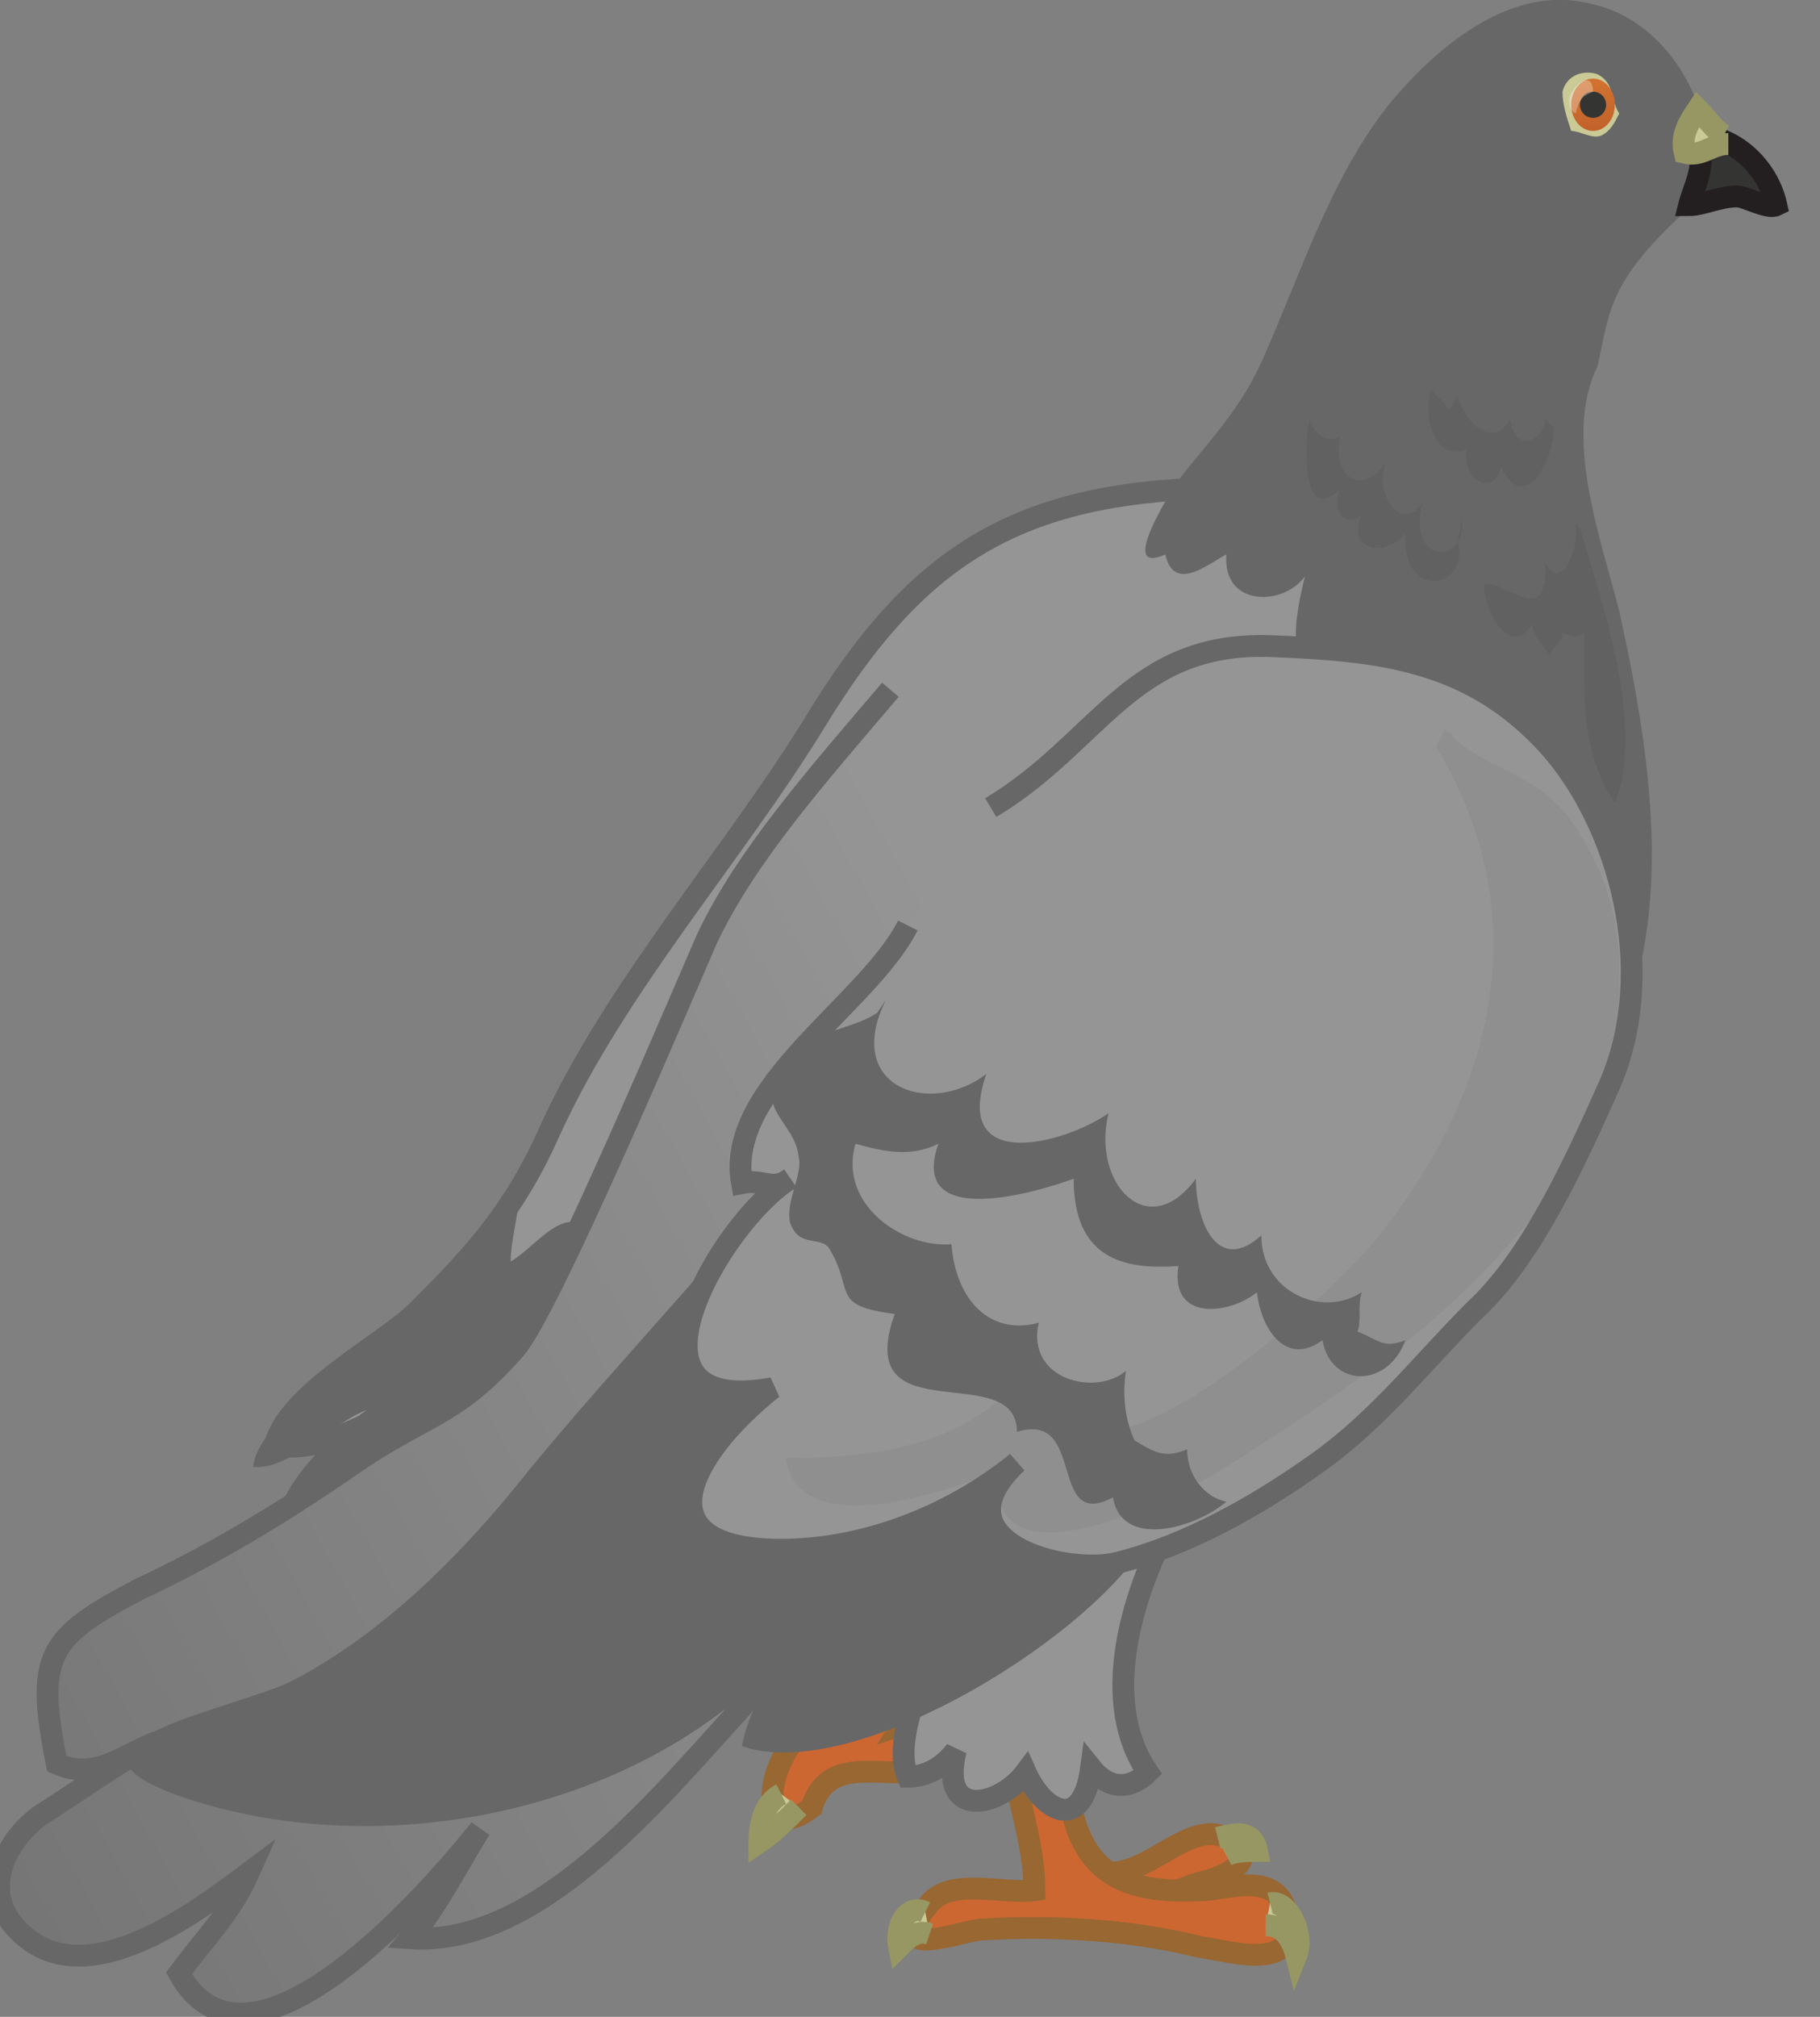 <svg xmlns="http://www.w3.org/2000/svg" version="1.0" viewBox="0 0 41.7 46.2"><rect x="0" y="0" width="41.7" height="46.2" fill="#808080" stroke="none"/><switch><g><path fill="#CC6732" stroke="#986732" stroke-width=".5" d="M21.8 37.7c-.4.5-.7 1.2-1.1 1.8.6-.2 1.5-.6 2.1-.5.5.1.7.1.7.6.1.8-.3.4-.8.4-.8.1-1.4.6-2.1.6-.8 0-1.7-.2-2 .8-1.3 1-1.1-1.2 0-1.9.7-.4 1-.2 1.4-1.1.3-.6.6-1.2 1-1.8m3.8 6.1c1.2.8 2.3-1.1 3.3-.6.9.5-.1.9-.5 1-.5.1-1.3.6-1.7.3"/><path fill="#CC6732" stroke="#986732" stroke-width=".5" d="M24.4 40.2c.1 2.5 1 3.2 3.1 3.1.6 0 1.8-.5 2 .6.3 1.3-1.3.8-2 .7-1.6-.4-3.4-.5-5-.4-.4 0-2.4.8-1.2-.6.5-.6 1.7-.2 2.4-.3 0-1.1-.4-2-.5-3.1"/><path fill="#969595" stroke="#676768" stroke-width=".5" d="M26.8 34.9c-.9 1.7-1.6 4.1-.5 5.7-.4.4-.9.4-1.3-.1-.2 1.5-1.1 1-1.5.1-.6.8-2 1.1-1.6-.5-.3.4-.7.6-1.1.6-.5-1.2 1.1-3.6 1.2-5m5.3-24.5c-4.2.2-6.4 1.7-8.6 5.3-1.9 3.1-4.6 6.1-6.1 9.4-.8 1.8-1.7 2.8-3 4.1-.8.8-3 1.9-3.3 3.1.9.2 1.9-.4 2.8-.8v.4c1.3.2 3.3-.9 4.3-1.9 0 0 15.5-5.4 17.7-8.7 0 0 4 0 4.5-1.7s1.5-4.1 1.1-5"/><path fill="#676768" d="M12.2 26.5c-.6 1.5-1.9 2.8-3.1 3.8-.7.7-3.2 2.2-3.3 3.3.8.1 1.8-1 2.6-1.3-.7.5-1.7 1.4-2 2.3 1.3.3 3.1-1.3 4.1-2.2 1.3-1.1 2.5-2.6 2.7-4.4-.5-.1-1 .6-1.5.9 0-.5.2-1.1.2-1.7m22.5-1c0 .1 0 .3-.1.1.1-.7.6-1.6.5-2.2 0-.3-.4-.5-.3-1.1.1-.4.3-.7.5-.9-2.3.1-.7-2.3-.6-3.6-.4.1-.8-.3-.8-.8-.9.6-2-.1-1.5-1.4-1.2.5-1.9 0-1.4-1.5-1.4 1.1-1-.8-.8-1.6-.5.7-1.9.7-1.8-.5-.4.2-1.2.9-1.4 0-1.1.5.1-1.4.3-1.7.7-.9 1.4-1.6 1.9-2.7.9-2 1.6-4.3 3-6C33 1 34.7-.4 36.5.1c1.8.4 3 2.6 2.5 4.4-2.2 1.9-2.1 2.6-2.4 3.9-.8 1.6.1 4 .5 5.6 1 4.5 1.6 9.5-2.3 12.6l-.4-.4z"/><linearGradient id="a" x1="24.238" x2="-14.207" y1="25.423" y2="46.639" gradientUnits="userSpaceOnUse"><stop offset="0" stop-color="#969595"/><stop offset="1" stop-color="#676768"/></linearGradient><path fill="url(#a)" stroke="#676768" stroke-width=".5" d="M20.4 15.8c-1.7 2-3.3 3.8-4.2 5.7-.4.9-3.6 8.5-4.4 9.4-1.4 1.6-2.1 1.5-3.8 2.7-1.6 1.1-3.1 2-4.8 2.8-2.1 1.1-2.4 1.5-1.9 4 .9.4 1.5-.2 2.3-.5-.8.4-1.9 1.2-2.7 1.7-.8.6-1.4 1.8-.4 2.7 1.5 1.4 4-.5 5.2-1.4-.4.9-1 1.5-1.6 2.3 1.6 2.9 5.7-1.8 6.9-3.3-.5.8-1 1.8-1.6 2.5 2.9.2 5.6-3.1 7.6-5.3 1-1.1 1.8-2.4 2.8-3.5 1.4-1.5 3.1-2.6 4.7-3.8"/><path fill="#676768" d="M26.4 35.1c-1.2 2.3-6.8 5.8-9.4 4.9.2-1.1.9-1.8 1.4-2.6-3.1 3.9-9.1 5.3-13.8 3.9-4.3-1.3.7-2.1 2.1-2.8 2.1-1.1 3.9-2.9 5.4-4.8 2.3-2.8 4.9-5.4 7-8.3"/><path fill="#969595" stroke="#676768" stroke-width=".5" d="M22.7 18.5c2.5-1.5 3.2-3.8 6.4-3.7 2.5.1 4.6.3 6.4 2.3 1.6 1.8 2.5 5.1 1.4 7.7-.8 1.8-1.8 4-3.1 5.2-1.2 1.2-2.2 2.5-3.6 3.5s-3 1.9-4.6 2.3c-1.2.3-4.2-.5-2.3-2.3-1.6 1.3-3.6 2-5.4 2-3.2 0-2.2-2.1-.2-3.7-3.8.7-1.2-3.8.4-4.8-.4.3-.6 0-1.1.1-.4-2.2 2.9-4.1 3.8-5.9"/><path fill="#676768" d="M20.3 22.9c-1 2 1 2.7 2.3 1.7-.8 2.3 1.8 1.6 2.8.9-.4 1.6.9 3 2 1.5 0 1 .5 2.2 1.5 1.3 0 1.3 1.4 1.9 2.3 1.3-.1.3 0 .7-.1.9.5.2.6.4 1.1.2-.4 1.1-1.7 1.1-1.9 0-.8.6-1.4-.2-1.5-1.1-.6.5-2 .7-1.8-.6-1.3.1-2.4-.2-2.4-2-.8.3-3.8 1.2-3.1-.8-.6.3-1.2.2-1.9 0-.4 1.4 1.1 2.4 2.2 2.3.1 1.3.9 2.1 2 1.8-.3 1.3 1.3 1.7 2 1.1-.1.6 0 1.2.2 1.6.5.3.7.4 1.2.2 0 .6.4 1.1.9 1.2-.7.6-2.4 1.1-2.6-.1-1.5.8-.6-2-2.2-1.5 0-1.7-3.8.1-2.8-2.7-1.5-.2-.9-.5-1.5-1.5-.2-.3-.7 0-.9-.6-.1-.5.3-1.1.2-1.5-.1-.9-1.2-1.1-.2-2.3.5-.6 1.4-.6 2-1"/><path fill="#676768" d="M32.9 17.1c2.3 3.8 1.4 7.8-1.3 11.2-1.2 1.5-7.3 7.2-8.1 3.1-1.3 1.8-3.7 2-5.5 2 .3 2 3.8.7 4.9.3-.4 2.9 4.3.5 5.2-.1 2.2-1.4 4.5-2.9 6.3-4.9 1.7-1.8 2.8-3.8 2.7-6.5 0-1.3-.4-2.4-1.1-3.4-.8-1.1-1.8-1.1-2.7-1.9 0-.1-.1-.1-.2-.2" opacity=".12"/><path fill="#343433" stroke="#231F20" stroke-width=".5" d="M38.9 3.1c.8 0 1.6.7 1.8 1.6-.2.1-.7-.2-.9-.2-.4 0-.8.2-1.1.2.1-.4.4-.9.2-1.4"/><path fill="#CACA97" d="M35.8 2.1c.1-.4.5-.5.8-.4.4.2.3.6.5.9-.1.2-.2.4-.4.5-.2.1-.5-.1-.7-.1-.1-.3-.2-.6-.2-.9"/><linearGradient id="b" x1="36.684" x2="36.247" y1="6.021" y2="-.797" gradientUnits="userSpaceOnUse"><stop offset="0" stop-color="#973721"/><stop offset="1" stop-color="#f79839"/></linearGradient><ellipse cx="36.5" cy="2.4" fill="url(#b)" rx=".5" ry=".6"/><circle cx="36.5" cy="2.4" r=".3" fill="#343433"/><path fill="#FFF" d="M36.5 2.1c0-.7-.9.2-.4.5.1-.4.2-.4.4-.5" opacity=".3"/><path fill="#CACA97" stroke="#979764" stroke-width=".5" d="M39.6 3.3c-.4 0-.6.3-1 .2-.1-.4.1-.7.3-1 .2.2.4.5.6.6"/><path fill="#343433" d="M36.1 12c.1.5-.3 1.6-.7.9.1 1.6-1 .3-1.4.5 0 .6.6 1.7 1.1.9.1.4.2.4.4.7.1-.2.3-.3.3-.5.3.1.3.1.5 0 0 1.4-.1 2.7.7 3.9.7-1.8-.3-4.6-.8-6.3m-2.7-.2c.1 1.1-1.3 1-.9-.4-.5.8-1.2-.3-.8-1-.5.9-1.3.5-1.1-.5-.3.2-.6-.1-.7-.4-.1.5-.2 2.5.7 1.6-.2.5.1.9.5.6-.4.8.6 1 1 .4-.1 1.6 1.5 1.3 1.2.2m2-2.8c0 .5-.7.8-.8 0-.4.7-1 .1-1.2-.5 0-.1-.1.2-.2.3-.1-.2-.3-.3-.4-.5-.2.5 0 1.7.8 1.4-.1.7.6 1.1.8.4.5 1.1 1.2-.1 1.2-.9" opacity=".12"/><path fill="#CACA97" stroke="#979764" stroke-width=".5" d="M29.1 43.6c.4-.1.8.7.6 1.2-.1-.4-.3-.7-.7-.7m-7.8-.3c-.4-.2-.7.3-.6.8.2-.2.4-.4.7-.3m6.6-2.2c.4-.1.8-.2.9.3-.2 0-.5 0-.7.1m-10.2-1.4c-.4.2-.5.7-.5 1.1.3-.2.6-.5.9-.8"/></g></switch></svg>
